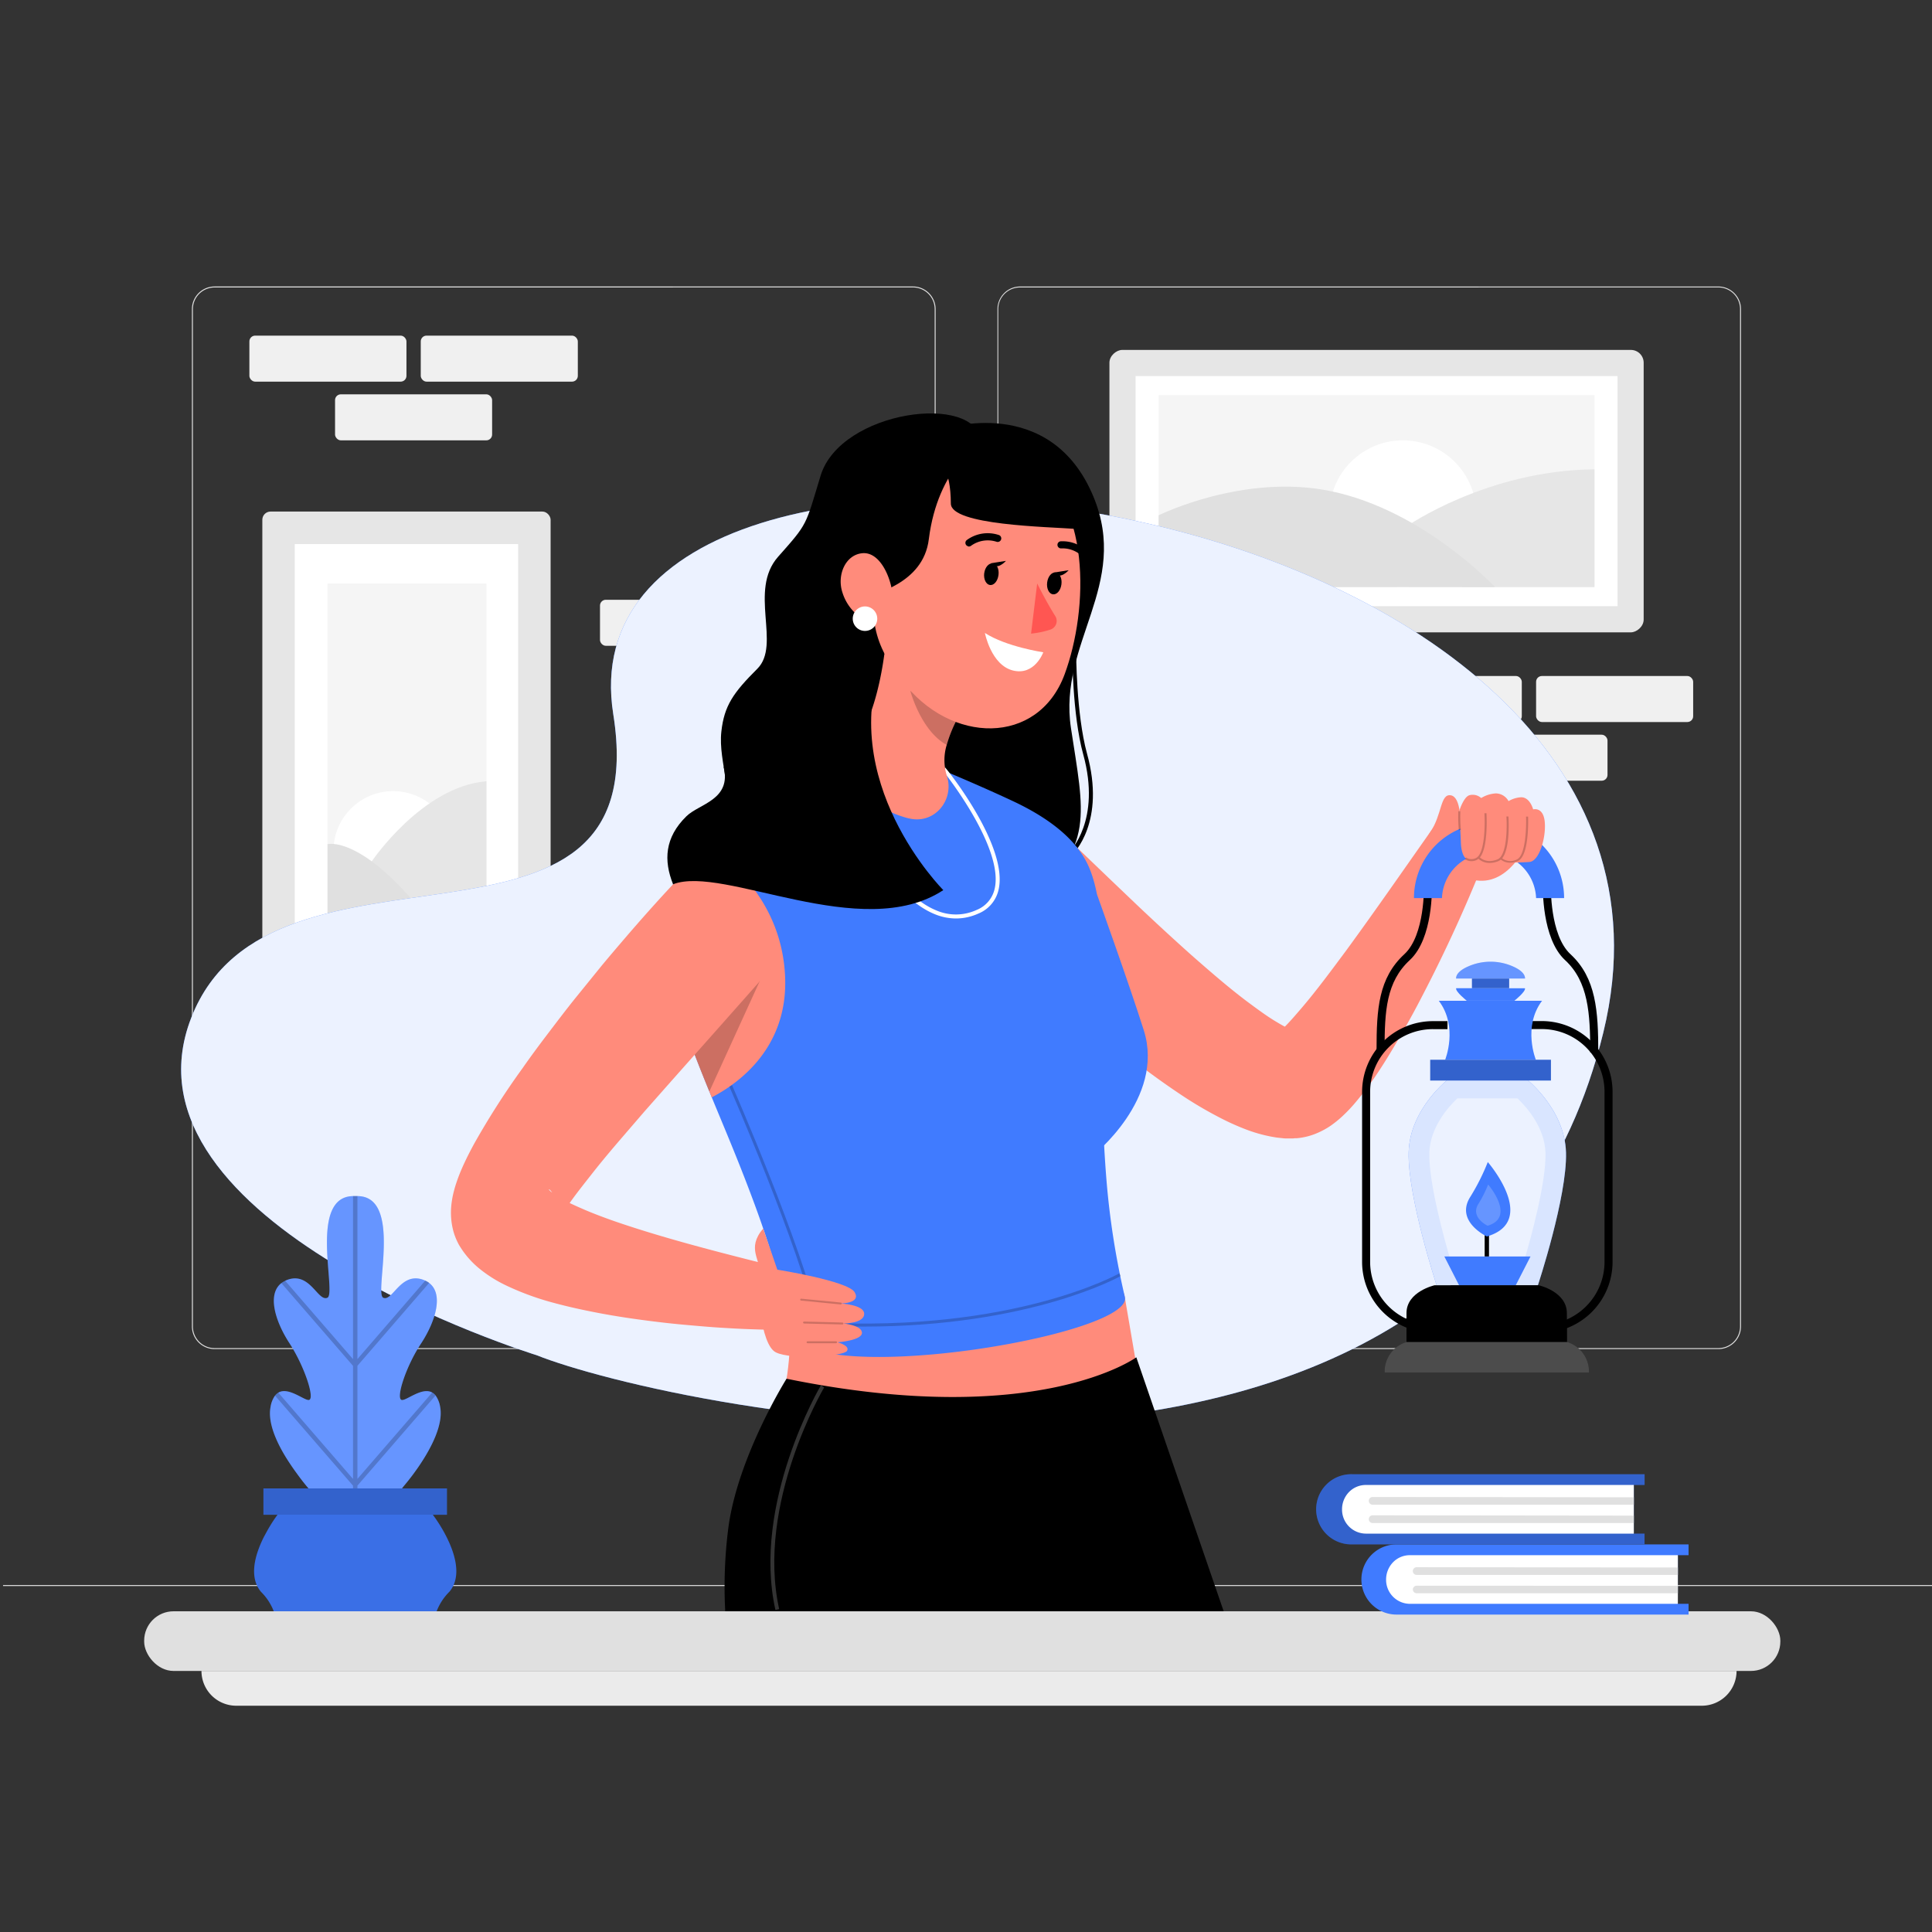 <svg xmlns="http://www.w3.org/2000/svg" viewBox="0 0 500 500"><rect x="0" y="0" width="500" height="500" fill="#333333" stroke="none"/><g id="background-complete"><path d="M444.71,349.14H264a5.87,5.87,0,0,1-5.86-5.86V80A5.87,5.87,0,0,1,264,74.15H444.71A5.87,5.87,0,0,1,450.57,80V343.28A5.87,5.87,0,0,1,444.71,349.14ZM264,74.4A5.61,5.61,0,0,0,258.35,80V343.28a5.61,5.61,0,0,0,5.61,5.61H444.71a5.61,5.61,0,0,0,5.61-5.61V80a5.61,5.61,0,0,0-5.61-5.61Z" style="fill:#e0e0e0"></path><path d="M236.28,349.14H55.53a5.87,5.87,0,0,1-5.86-5.86V80a5.87,5.87,0,0,1,5.86-5.86H236.28A5.87,5.87,0,0,1,242.14,80V343.28A5.87,5.87,0,0,1,236.28,349.14ZM55.53,74.4A5.61,5.61,0,0,0,49.92,80V343.28a5.61,5.61,0,0,0,5.61,5.61H236.28a5.61,5.61,0,0,0,5.61-5.61V80a5.61,5.61,0,0,0-5.61-5.61Z" style="fill:#e0e0e0"></path><rect x="0.79" y="410.21" width="500" height="0.25" style="fill:#e0e0e0"></rect><rect x="64.54" y="86.86" width="40.65" height="11.91" rx="1.5" style="fill:#f0f0f0"></rect><rect x="108.89" y="86.86" width="40.65" height="11.91" rx="1.5" style="fill:#f0f0f0"></rect><rect x="86.71" y="102.05" width="40.65" height="11.91" rx="1.5" style="fill:#f0f0f0"></rect><rect x="353.19" y="174.95" width="40.65" height="11.91" rx="1.5" style="fill:#f0f0f0"></rect><rect x="397.54" y="174.95" width="40.65" height="11.91" rx="1.5" style="fill:#f0f0f0"></rect><rect x="375.37" y="190.14" width="40.65" height="11.91" rx="1.5" style="fill:#f0f0f0"></rect><rect x="155.28" y="155.22" width="40.65" height="11.91" rx="1.5" style="fill:#f0f0f0"></rect><rect x="199.62" y="155.22" width="40.65" height="11.91" rx="1.5" style="fill:#f0f0f0"></rect><rect x="177.45" y="170.41" width="40.65" height="11.91" rx="1.5" style="fill:#f0f0f0"></rect><rect x="67.89" y="132.39" width="74.61" height="181.05" rx="2.13" style="fill:#e6e6e6"></rect><rect x="23.07" y="194.02" width="164.25" height="57.8" transform="translate(328.11 117.73) rotate(90)" style="fill:#fff"></rect><rect x="84.76" y="151.01" width="41.13" height="143.81" style="fill:#f5f5f5"></rect><circle cx="101.73" cy="220.16" r="15.42" style="fill:#fff"></circle><path d="M96.21,222.92s13.08-19.4,29.68-20.73v72.95S91.55,238,96.21,222.92Z" style="fill:#e6e6e6"></path><path d="M84.76,218.47s8-2.24,23.28,16c14.35,17.09,17.85,39.05,17.85,39.05v21.33H84.76Z" style="fill:#e0e0e0"></path><rect x="319.71" y="57.98" width="73.09" height="138.26" rx="3.31" transform="translate(483.36 -229.15) rotate(90)" style="fill:#e6e6e6"></rect><rect x="326.48" y="64.74" width="59.55" height="124.73" transform="translate(483.36 -229.15) rotate(90)" style="fill:#fff"></rect><rect x="331.42" y="70.71" width="49.66" height="112.79" transform="translate(483.36 -229.15) rotate(90)" style="fill:#f5f5f5"></rect><circle cx="363.06" cy="132.95" r="18.99" style="fill:#fff"></circle><path d="M364.1,136.18s20.69-14.46,48.55-14.72v30.48H378.5Z" style="fill:#e6e6e6"></path><path d="M299.86,133.36s22-10.94,44.56-6.25c24.07,5,42.49,24.83,42.49,24.83H299.86Z" style="fill:#e0e0e0"></path></g><g id="background-simple"><path d="M138.87,350.72s-110.16-34-89.38-87.31,120.6-7,109.23-78.54C142.81,84.79,449.86,124,414.93,267.24S172.21,364.1,138.87,350.72Z" style="fill:#407BFF"></path><g style="opacity:0.9"><path d="M138.87,350.72s-110.16-34-89.38-87.31,120.6-7,109.23-78.54C142.81,84.79,449.86,124,414.93,267.24S172.21,364.1,138.87,350.72Z" style="fill:#fff"></path></g></g><g id="Table"><rect x="37.31" y="417" width="423.44" height="15.44" rx="7.6" style="fill:#e0e0e0"></rect><path d="M440.42,441.44H61.14a9,9,0,0,1-9-9H449.42A9,9,0,0,1,440.42,441.44Z" style="fill:#ebebeb"></path></g><g id="Books"><path d="M434.23,402.48H437v-2.79H361.41a9.08,9.08,0,1,0,0,18.16H437v-2.78h-2.8Z" style="fill:#407BFF"></path><path d="M434.23,402.48v12.59H364.85a6.21,6.21,0,0,1-6.13-6.29,6.44,6.44,0,0,1,1.79-4.46,6.08,6.08,0,0,1,4.34-1.84Z" style="fill:#fff"></path><path d="M434.23,405.67v1.92H366.64a1,1,0,0,1-1-1h0a1,1,0,0,1,1-1Z" style="fill:#e0e0e0"></path><path d="M434.23,410.41v1.92H366.64a1,1,0,0,1-1-1h0a1,1,0,0,1,1-.95Z" style="fill:#e0e0e0"></path><path d="M422.83,384.31h2.79v-2.78H350a9.08,9.08,0,1,0,0,18.15h75.61V396.9h-2.79Z" style="fill:#407BFF"></path><g style="opacity:0.2"><path d="M422.83,384.31h2.79v-2.78H350a9.08,9.08,0,1,0,0,18.15h75.61V396.9h-2.79Z"></path></g><path d="M422.83,384.31V396.9H353.45a6.21,6.21,0,0,1-6.13-6.29,6.39,6.39,0,0,1,1.79-4.46,6.07,6.07,0,0,1,4.34-1.84Z" style="fill:#fff"></path><path d="M422.83,387.5v1.92H355.24a1,1,0,0,1-1-1h0a1,1,0,0,1,1-1Z" style="fill:#e0e0e0"></path><path d="M422.83,392.24v1.92H355.24a1,1,0,0,1-1-1h0a1,1,0,0,1,1-1Z" style="fill:#e0e0e0"></path></g><g id="Plant"><rect x="68.18" y="385.2" width="47.49" height="6.82" style="fill:#407BFF"></rect><g style="opacity:0.2"><rect x="68.18" y="385.2" width="47.49" height="6.82"></rect></g><path d="M70.85,417H113a14.31,14.31,0,0,1,3.32-5.08c3.26-3.92,1.43-9.8-.75-14.15A39.45,39.45,0,0,0,112,392H71.84s-.89,1.15-2,3c-.5.81-1,1.76-1.56,2.79-2.18,4.35-4,10.23-.75,14.15A14.33,14.33,0,0,1,70.85,417Z" style="fill:#407BFF"></path><g style="opacity:0.1"><path d="M70.85,417H113a14.31,14.31,0,0,1,3.32-5.08c3.26-3.92,1.43-9.8-.75-14.15A39.45,39.45,0,0,0,112,392H71.84s-.89,1.15-2,3c-.5.81-1,1.76-1.56,2.79-2.18,4.35-4,10.23-.75,14.15A14.33,14.33,0,0,1,70.85,417Z"></path></g><path d="M108.66,379.08c-.55.83-1.1,1.59-1.61,2.29-1.64,2.23-3,3.71-3,3.83H79.85c-.1-.12-1.41-1.6-3-3.83-.52-.7-1.06-1.46-1.61-2.29-3-4.41-6.09-10.38-5.23-14.92a6.89,6.89,0,0,1,1.18-3,3,3,0,0,1,.86-.76c2.6-1.52,6.59,2,7.86,1.92,1.7-.16-1.07-8.66-5-14.7-3.69-5.65-6.1-13.19-1.57-15.91l.51-.27c.16-.08.34-.15.52-.22,5.87-2.16,7.89,5.73,10.36,4.64s-5-26.26,6.71-26.31H92.5c11.72,0,4.26,25.25,6.69,26.31s4.49-6.8,10.37-4.64l.52.22.51.27c4.53,2.72,2.12,10.26-1.57,15.91-4,6-6.73,14.54-5,14.7,1.27.11,5.26-3.44,7.86-1.92a3,3,0,0,1,.86.76,6.89,6.89,0,0,1,1.18,3C114.75,368.7,111.62,374.67,108.66,379.08Z" style="fill:#407BFF"></path><g style="opacity:0.2"><path d="M108.66,379.08c-.55.83-1.1,1.59-1.61,2.29-1.64,2.23-3,3.71-3,3.83H79.85c-.1-.12-1.41-1.6-3-3.83-.52-.7-1.06-1.46-1.61-2.29-3-4.41-6.09-10.38-5.23-14.92a6.89,6.89,0,0,1,1.18-3,3,3,0,0,1,.86-.76c2.6-1.52,6.59,2,7.86,1.92,1.7-.16-1.07-8.66-5-14.7-3.69-5.65-6.1-13.19-1.57-15.91l.51-.27c.16-.08.34-.15.52-.22,5.87-2.16,7.89,5.73,10.36,4.64s-5-26.26,6.71-26.31H92.5c11.72,0,4.26,25.25,6.69,26.31s4.49-6.8,10.37-4.64l.52.22.51.27c4.53,2.72,2.12,10.26-1.57,15.91-4,6-6.73,14.54-5,14.7,1.27.11,5.26-3.44,7.86-1.92a3,3,0,0,1,.86.76,6.89,6.89,0,0,1,1.18,3C114.75,368.7,111.62,374.67,108.66,379.08Z" style="fill:#fff"></path></g><path d="M111.85,360.39,92.5,382.74V353.47L111.07,332l-.48-.33-.51-.27L92.5,351.73V309.54H91.36v42.2L73.77,331.43l-.51.27-.48.33,18.58,21.45v29.27L72,360.39a3,3,0,0,0-.86.76l20.22,23.34v.71H92.5v-.72l20.21-23.33A3,3,0,0,0,111.85,360.39Z" style="opacity:0.2"></path></g><g id="Character"><path d="M204.49,340s.59,14.86-2.42,22.64c1.81,3.15,64.38,13.73,92-9.55l-3.14-18.34Z" style="fill:#ff8b7b"></path><path d="M316.69,417l-22.61-65.73s-25.64,18.8-90.52,5.54c0,0-12.62,20.16-15.06,38.56a119.64,119.64,0,0,0-.81,21.63Z"></path><g style="opacity:0.2"><path d="M200.68,416.67c-6.15-27.66,11.59-57.85,11.77-58.15l.85.53c-.18.3-17.7,30.15-11.65,57.39Z" style="fill:#fff"></path></g><path d="M244.31,111s27.58-9.24,38.68,17.56c9.47,22.86-9.16,37.78-5.83,59.84s6.37,31.12-11.33,44.78c-11.92,9.19-30.87-27-30.87-27Z"></path><path d="M277.49,221.2l-.71-.76c.09-.07,8.28-8.08,3.56-25.2-2.87-10.42-2.83-26.31-2.83-26.47h1c0,.16,0,15.91,2.79,26.2C286.23,212.72,277.85,220.86,277.49,221.2Z"></path><path d="M384.94,220.62a380.46,380.46,0,0,1-17,37.4q-2.37,4.61-5,9.17c-1.74,3-3.55,6.09-5.55,9.17a84.55,84.55,0,0,1-7,9.43c-.73.84-1.53,1.7-2.48,2.61a28,28,0,0,1-3.63,3,20.3,20.3,0,0,1-3.08,1.7,17,17,0,0,1-5.55,1.47c-.34,0-.67,0-1,.06h-1.34c-.48,0-1,0-1.43-.07l-1.3-.14c-.43-.05-.8-.13-1.2-.19A38.55,38.55,0,0,1,321.7,292a61.89,61.89,0,0,1-5.91-2.7,102.56,102.56,0,0,1-10-5.88,207.48,207.48,0,0,1-17.27-12.84c-5.46-4.43-10.65-9.05-15.73-13.75-2.51-2.37-5-4.75-7.47-7.19l-3.65-3.68L258,242.07l20.6-22.85,8.45,8.11,7.06,6.74q7.08,6.72,14.25,13.13c4.8,4.21,9.59,8.38,14.4,12,2.4,1.78,4.75,3.53,7,4.91,1,.6,1.92,1.16,2.76,1.59,1.35-1.35,2.76-3,4.14-4.6,4-4.66,7.87-9.92,11.77-15.16,7.73-10.57,15.35-21.61,23-32.45Z" style="fill:#ff8b7b"></path><path d="M372,222s-4.95-2.12-1.86-6.63,2.57-10,5.31-9.55,2.65,7.16,2.48,11.23S372,222,372,222Z" style="fill:#ff8b7b"></path><path d="M372.81,218.55s1.5,8.9,10.08,9.38,12.91-10.88,12.91-10.88Z" style="fill:#ff8b7b"></path><path d="M253.93,114.29c-1.24-12.77-36.37-8.12-41.55,8.79-4,13.17-3.25,12.25-11,21s.86,22.77-5.39,29-8.56,9.58-9.3,16.22c-.92,8.19,4,17-.41,23.54s-7.05,8-5.2,14.37l56.52,5.55s-18.22-26.46-12.8-36.63,12-20.79,7.88-29.52S231.31,153,243.75,139,253.93,114.29,253.93,114.29Z"></path><path d="M230.23,351.15c-14.61.32-26.17-1.77-26.66-7.84-.7-8.95-4-20.07-8.34-31.8q-1.6-4.33-3.34-8.74c-1.8-4.58-3.72-9.21-5.61-13.76-.71-1.71-1.41-3.39-2.09-5.06-9.78-23.81-17-44-8.79-57.35a30.64,30.64,0,0,1,7.79-7.8c13.75-10.28,37.94-19.23,37.94-19.23l23.7.12s9.62,4,17.91,7.92c9.85,4.72,16.6,10.46,19.34,17.42C288,240,283.22,265.81,286.32,305a206.92,206.92,0,0,0,4.8,30.68C292.65,342.26,256.53,350.59,230.23,351.15Z" style="fill:#407BFF"></path><g style="opacity:0.2"><path d="M289.67,329.55c-.28.15-27.26,15.29-77.67,12.69-4.23-19.4-22.38-61-22.56-61.43l-.72.32c.19.41,18.18,41.65,22.47,61.06l-3.86-.24-.06.78c5.71.41,11.12.59,16.26.59,43.2,0,66.27-12.95,66.53-13.1Z"></path></g><path d="M247.4,237.7a14.5,14.5,0,0,1-5.5-1.12c-13-5.29-21.94-27.25-22.32-28.18l1-.39c.09.23,9.15,22.49,21.75,27.61a12.81,12.81,0,0,0,10.4-.12,7.7,7.7,0,0,0,4.66-5.37c2.58-10.55-12.77-29.92-12.92-30.11l.06-1.48c1.13,1.23,16.57,20.79,13.87,31.84a8.69,8.69,0,0,1-5.25,6.07A14,14,0,0,1,247.4,237.7Z" style="fill:#fff"></path><path d="M283.86,231.36s8.42,23.44,12.16,35.29c5.59,17.7-13.35,32.56-13.35,32.56Z" style="fill:#407BFF"></path><path d="M184.19,284l-.6-1.48c-.3-.71-.59-1.43-.87-2.13-2.27-5.6-4.35-11-6.07-16.09-.05-.17-.11-.33-.17-.5-5-15-6.83-27.77-1.08-37.15a30.81,30.81,0,0,1,7.79-7.8c5.95,3.9,19.24,14.74,20,34.07C203.9,271.35,191,280.45,184.19,284Z" style="fill:#ff8b7b"></path><g style="opacity:0.2"><path d="M197.78,251.37l-14.19,31.1c-.3-.71-.59-1.43-.87-2.13-2.27-5.6-4.35-11-6.07-16.09-.05-.17-.11-.33-.17-.5Z"></path></g><path d="M160.71,316.62c-3.21-1.08-6.35-2.24-9.28-3.48-1.37-.59-2.73-1.19-4-1.8l.11-.16c1.75-2.48,3.83-5.07,5.9-7.71s4.29-5.28,6.53-7.91l6.82-7.92,7-7.92,14.08-15.87c4.68-5.29,9.47-10.64,14-15.93l-24.44-22.45c-5.19,5.34-10,10.74-14.79,16.27-2.38,2.78-4.76,5.55-7.09,8.37l-6.93,8.55c-2.29,2.87-4.52,5.8-6.76,8.75s-4.46,5.92-6.6,9A202,202,0,0,0,122.71,296c-1,1.84-2,3.76-3,6-.49,1.12-1,2.33-1.48,3.75-.25.72-.5,1.49-.73,2.4a23.61,23.61,0,0,0-.64,3.25,19,19,0,0,0,.08,5.4,18.17,18.17,0,0,0,.44,2,16.49,16.49,0,0,0,.86,2.3c.18.38.41.84.58,1.14l.26.42.54.83a23.29,23.29,0,0,0,4.24,4.66,34.31,34.31,0,0,0,7.22,4.57,71.16,71.16,0,0,0,12.23,4.46c3.88,1.05,7.67,1.87,11.43,2.59s7.48,1.3,11.19,1.8,7.4.94,11.09,1.27,7.37.66,11.06.86c3,.19,6,.31,9,.39l2.1.05,1.3-16.47-5.42-1.33C183.43,323.4,171.68,320.31,160.71,316.62Zm-18.17-8.25c-.26-.25-.49-.48-.49-.56s.23,0,.69.62c.06.07.11.15.17.23Z" style="fill:#ff8b7b"></path><path d="M201.17,328.59s18.24,2.9,20,5.82-3.6,2.93-3.6,2.93,5.88.31,6.07,2.54c.23,2.66-5.38,2.64-5.38,2.64s4.8.43,4.81,2.42-6.31,2.44-6.31,2.44,3.31.86,2.44,2.24S204.9,352,200.81,350s-5-17.26-4.38-20.61-3.37-6.2,1.08-11.45l3.66,10.65Z" style="fill:#ff8b7b"></path><path d="M217.56,337.59h0l-10.23-1a.25.25,0,0,1-.23-.27.24.24,0,0,1,.27-.22l10.24,1a.25.25,0,0,1,.22.28A.24.24,0,0,1,217.56,337.59Z" style="opacity:0.2"></path><path d="M218,342.77h0l-9.91-.25a.25.25,0,0,1-.25-.25c0-.14.1-.23.26-.25l9.91.25a.26.26,0,0,1,.25.26A.25.25,0,0,1,218,342.77Z" style="opacity:0.2"></path><path d="M216.41,347.62H209a.25.25,0,0,1-.25-.24.26.26,0,0,1,.25-.26h7.37a.26.26,0,0,1,.25.26A.25.25,0,0,1,216.41,347.62Z" style="opacity:0.2"></path><path d="M234.54,211.63c.39.1.79.2,1.18.27,6.38,1.22,11.36-5.07,9.29-11.23a13.43,13.43,0,0,1,0-7.89,34.7,34.7,0,0,1,3.2-7.6L245.29,181,229.62,161.7c-.72,11.77-4,30.63-13.8,36.1a144.31,144.31,0,0,1,13.83,11.94A27.92,27.92,0,0,0,234.54,211.63Z" style="fill:#ff8b7b"></path><g style="opacity:0.2"><path d="M245,192.78a34.7,34.7,0,0,1,3.2-7.6L245.29,181l-9.69-2.18S238.3,189.11,245,192.78Z"></path></g><path d="M226.45,140.82c-1.21,19.33-1.34,24.3,7,35.32,12.47,16.57,35.24,16.93,42.09-1.67,6.17-16.74,7.11-45.54-10.37-55.44-17.22-9.76-37.46,2.46-38.67,21.79" style="fill:#ff8b7b"></path><path d="M235.36,119.14s10.62-6.72,10.72,11.18c0,5.62,24.88,6,32.84,6.59s-3.31-16.8-10.39-22S238.81,114.49,235.36,119.14Z"></path><path d="M270,168.81s-9.59-1.42-15.11-5c0,0,1.6,8.3,7.25,9.71S270,168.81,270,168.81Z" style="fill:#fff"></path><path d="M254.71,148.34c-.19,1.56.48,2.93,1.5,3.06s2-1,2.2-2.61-.48-2.93-1.5-3-2,1-2.2,2.6"></path><path d="M271,150.76c-.19,1.56.48,2.93,1.5,3.05s2-1,2.2-2.6-.48-2.93-1.5-3.05-2,1-2.2,2.6"></path><path d="M272.69,148.19l3.88-.62s-2.28,2.69-3.88.62"></path><path d="M268.42,151s2.19,4.47,4.67,8.42a2.36,2.36,0,0,1-1.19,3.5,23.58,23.58,0,0,1-5.06,1.06Z" style="fill:#ff5652"></path><path d="M250.55,141.42a.94.94,0,0,0,.71-.14,7.38,7.38,0,0,1,6.59-1.09.94.94,0,0,0,1.21-.51.92.92,0,0,0-.51-1.2,9.14,9.14,0,0,0-8.34,1.28A.92.92,0,0,0,250,141a.93.93,0,0,0,.57.38"></path><path d="M281.41,145.06a.92.92,0,0,0,.77-1.51,9.18,9.18,0,0,0-7.7-3.46.92.92,0,1,0,.22,1.83,7.34,7.34,0,0,1,6.06,2.81,1,1,0,0,0,.65.33"></path><path d="M256.45,145.77l3.88-.62s-2.28,2.69-3.88.62"></path><path d="M228.89,169.16l-41.6,29.3c2.06,8.55-6.33,9.54-9.64,12.78-5.66,5.54-5.91,11.48-3.46,17.61,13-5.09,48.84,15.37,69.94,1.51C244.13,230.36,215.84,202.05,228.89,169.16Z"></path><path d="M210.65,140.73l13.73,14.18c1.21-1.43,14.55-3.49,16-15.38,2.32-18.6,13.52-25.24,13.52-25.24-1.35-7.8-36.61-7.5-37.59,11.08C215.81,135.28,214.08,137.61,210.65,140.73Z"></path><path d="M218,153.27a12.45,12.45,0,0,0,6.73,7.7c4.11,1.71,6.81-2.7,6.2-7.6-.56-4.4-3.36-10.6-7.75-10.2s-6.62,5.66-5.18,10.1" style="fill:#ff8b7b"></path><path d="M225.17,163a3.17,3.17,0,1,1,1.58-4.19A3.16,3.16,0,0,1,225.17,163Z" style="fill:#fff"></path><path d="M358.33,271.71h-2.08c0-10.61.52-18.6,7.19-24.76,5.41-5,5.07-17.66,5.07-17.79l2.07-.07c0,.56.36,13.75-5.73,19.38S358.33,261.63,358.33,271.71Z"></path><path d="M413.63,272.39h-2.08c0-10.14-.48-18.34-6.52-23.92s-5.75-18.82-5.73-19.38l2.07.07c0,.13-.33,12.8,5.07,17.79C413.1,253.1,413.63,261.74,413.63,272.39Z"></path><path d="M404.79,232.42h-7.25a12.19,12.19,0,0,0-24.36,0h-7.25a19.43,19.43,0,0,1,38.86,0Z" style="fill:#407BFF"></path><path d="M377.71,209.69s1.13-3.54,2.62-3.9a3.27,3.27,0,0,1,3,.74,8.11,8.11,0,0,1,3.85-1.2,3.82,3.82,0,0,1,3.23,2,7.14,7.14,0,0,1,3.27-1c2.3,0,3.1,3.14,3.1,3.14s2.62-.75,3,3.23-1.37,10.14-3.94,10.37c-1.55.15-8,.26-12.86.33-3.67.05-4.81-1.87-4.91-5.54C378,215.91,377.87,214.4,377.71,209.69Z" style="fill:#ff8b7b"></path><g style="opacity:0.2"><path d="M378.07,214.75a40.8,40.8,0,0,1-.13-4.82l-.52,0a38.86,38.86,0,0,0,.13,5A1.66,1.66,0,0,1,378.07,214.75Z"></path></g><g style="opacity:0.2"><path d="M395.47,211.34l-.53,0c.11,2.75-.11,10.11-2.39,11.09a3.62,3.62,0,0,1-3.79-.29c2.16-2.71,1.65-10.46,1.62-10.83l-.53,0c.2,2.74.16,10.08-2.27,11.08-2.74,1.13-4.34-.25-4.58-.49,2.2-2.66,1.72-11.05,1.7-11.43l-.53,0c.17,2.79.13,10.29-2.09,11.53a2.48,2.48,0,0,1-2.65-.09l-.32.42a3,3,0,0,0,3.23.13,1.86,1.86,0,0,0,.28-.21,4.24,4.24,0,0,0,2.91,1.08,5.93,5.93,0,0,0,2.26-.48,2.34,2.34,0,0,0,.61-.39,3.89,3.89,0,0,0,2.43.81,4.93,4.93,0,0,0,1.94-.42C395.84,221.61,395.48,211.76,395.47,211.34Z"></path></g><path d="M372.33,344.92h-1.49a18.35,18.35,0,0,1-18.33-18.33v-44a18.33,18.33,0,0,1,18.33-18.32h3.77v2.07h-3.77a16.24,16.24,0,0,0-16.25,16.25v44a16.27,16.27,0,0,0,16.25,16.25h1.49Z"></path><path d="M399,344.92h-1.49v-2.08H399a16.27,16.27,0,0,0,16.25-16.25v-44A16.24,16.24,0,0,0,399,266.32h-3.76v-2.07H399a18.33,18.33,0,0,1,18.33,18.32v44A18.35,18.35,0,0,1,399,344.92Z"></path><path d="M398,332.63h-26.2s-7.53-22.94-7.24-34.4S375.15,279,375.15,279h19.58s10.24,7.81,10.55,19.27S398,332.63,398,332.63Z" style="fill:#407BFF"></path><g style="opacity:0.8"><path d="M398,332.63h-26.2s-7.53-22.94-7.24-34.4S375.15,279,375.15,279h19.58s10.24,7.81,10.55,19.27S398,332.63,398,332.63Z" style="fill:#fff"></path></g><g style="opacity:0.5"><path d="M375.74,327.32c-2.36-7.83-6-21.66-5.83-28.95.18-6.6,4.93-11.91,7.23-14.1h15.6c2.3,2.19,7.05,7.49,7.23,14.11.19,7.28-3.47,21.11-5.83,28.94Z" style="fill:#fff"></path></g><rect x="370.14" y="274.27" width="31.24" height="5.37" style="fill:#407BFF"></rect><path d="M397.48,274.28H374s3.46-8.53-1.64-15.28h26.72C394,265.75,397.48,274.28,397.48,274.28Z" style="fill:#407BFF"></path><path d="M394.66,255.76c.25.86-2.74,3.23-2.74,3.23H379.6s-3-2.38-2.75-3.24Z" style="fill:#407BFF"></path><rect x="380.94" y="253.24" width="9.63" height="2.51" style="fill:#407BFF"></rect><path d="M394.68,253.24H376.83c0-1.34,1.43-2.38,3.14-3.13a14.3,14.3,0,0,1,11.57,0C393.25,250.86,394.68,251.9,394.68,253.24Z" style="fill:#407BFF"></path><g style="opacity:0.2"><rect x="380.94" y="253.24" width="9.63" height="2.51"></rect></g><g style="opacity:0.2"><rect x="370.14" y="274.27" width="31.24" height="5.37"></rect></g><g style="opacity:0.2"><path d="M394.68,253.24H376.83c0-1.34,1.43-2.38,3.14-3.13a14.3,14.3,0,0,1,11.57,0C393.25,250.86,394.68,251.9,394.68,253.24Z" style="fill:#fff"></path></g><polygon points="396.09 325.18 394.19 328.89 392.27 332.63 377.61 332.63 375.7 328.89 373.8 325.18 384.59 325.18 384.59 325.17 396.09 325.18" style="fill:#407BFF"></polygon><rect x="384.23" y="317.22" width="1.12" height="7.95"></rect><path d="M384.81,320s-8.44-3.93-4.22-10.38a56.15,56.15,0,0,0,4.45-8.88S398.31,316,384.81,320Z" style="fill:#407BFF"></path><g style="opacity:0.2"><path d="M385,317.22s-4.67-2.18-2.33-5.75a31.35,31.35,0,0,0,2.46-4.91S392.43,315,385,317.22Z" style="fill:#fff"></path></g><path d="M405.55,347.33H364c0-2.12,0-4.85,0-7.51,0-5.56,7.25-7.19,7.25-7.19h27s7.24,1.63,7.25,7.19C405.55,342.48,405.55,345.21,405.55,347.33Z"></path><path d="M411.23,355.2H358.34a8,8,0,0,1,5.58-7.87h41.74A8,8,0,0,1,411.23,355.2Z"></path><g style="opacity:0.3"><path d="M411.23,355.2H358.34a8,8,0,0,1,5.58-7.87h41.74A8,8,0,0,1,411.23,355.2Z" style="fill:#fff"></path></g></g></svg>
